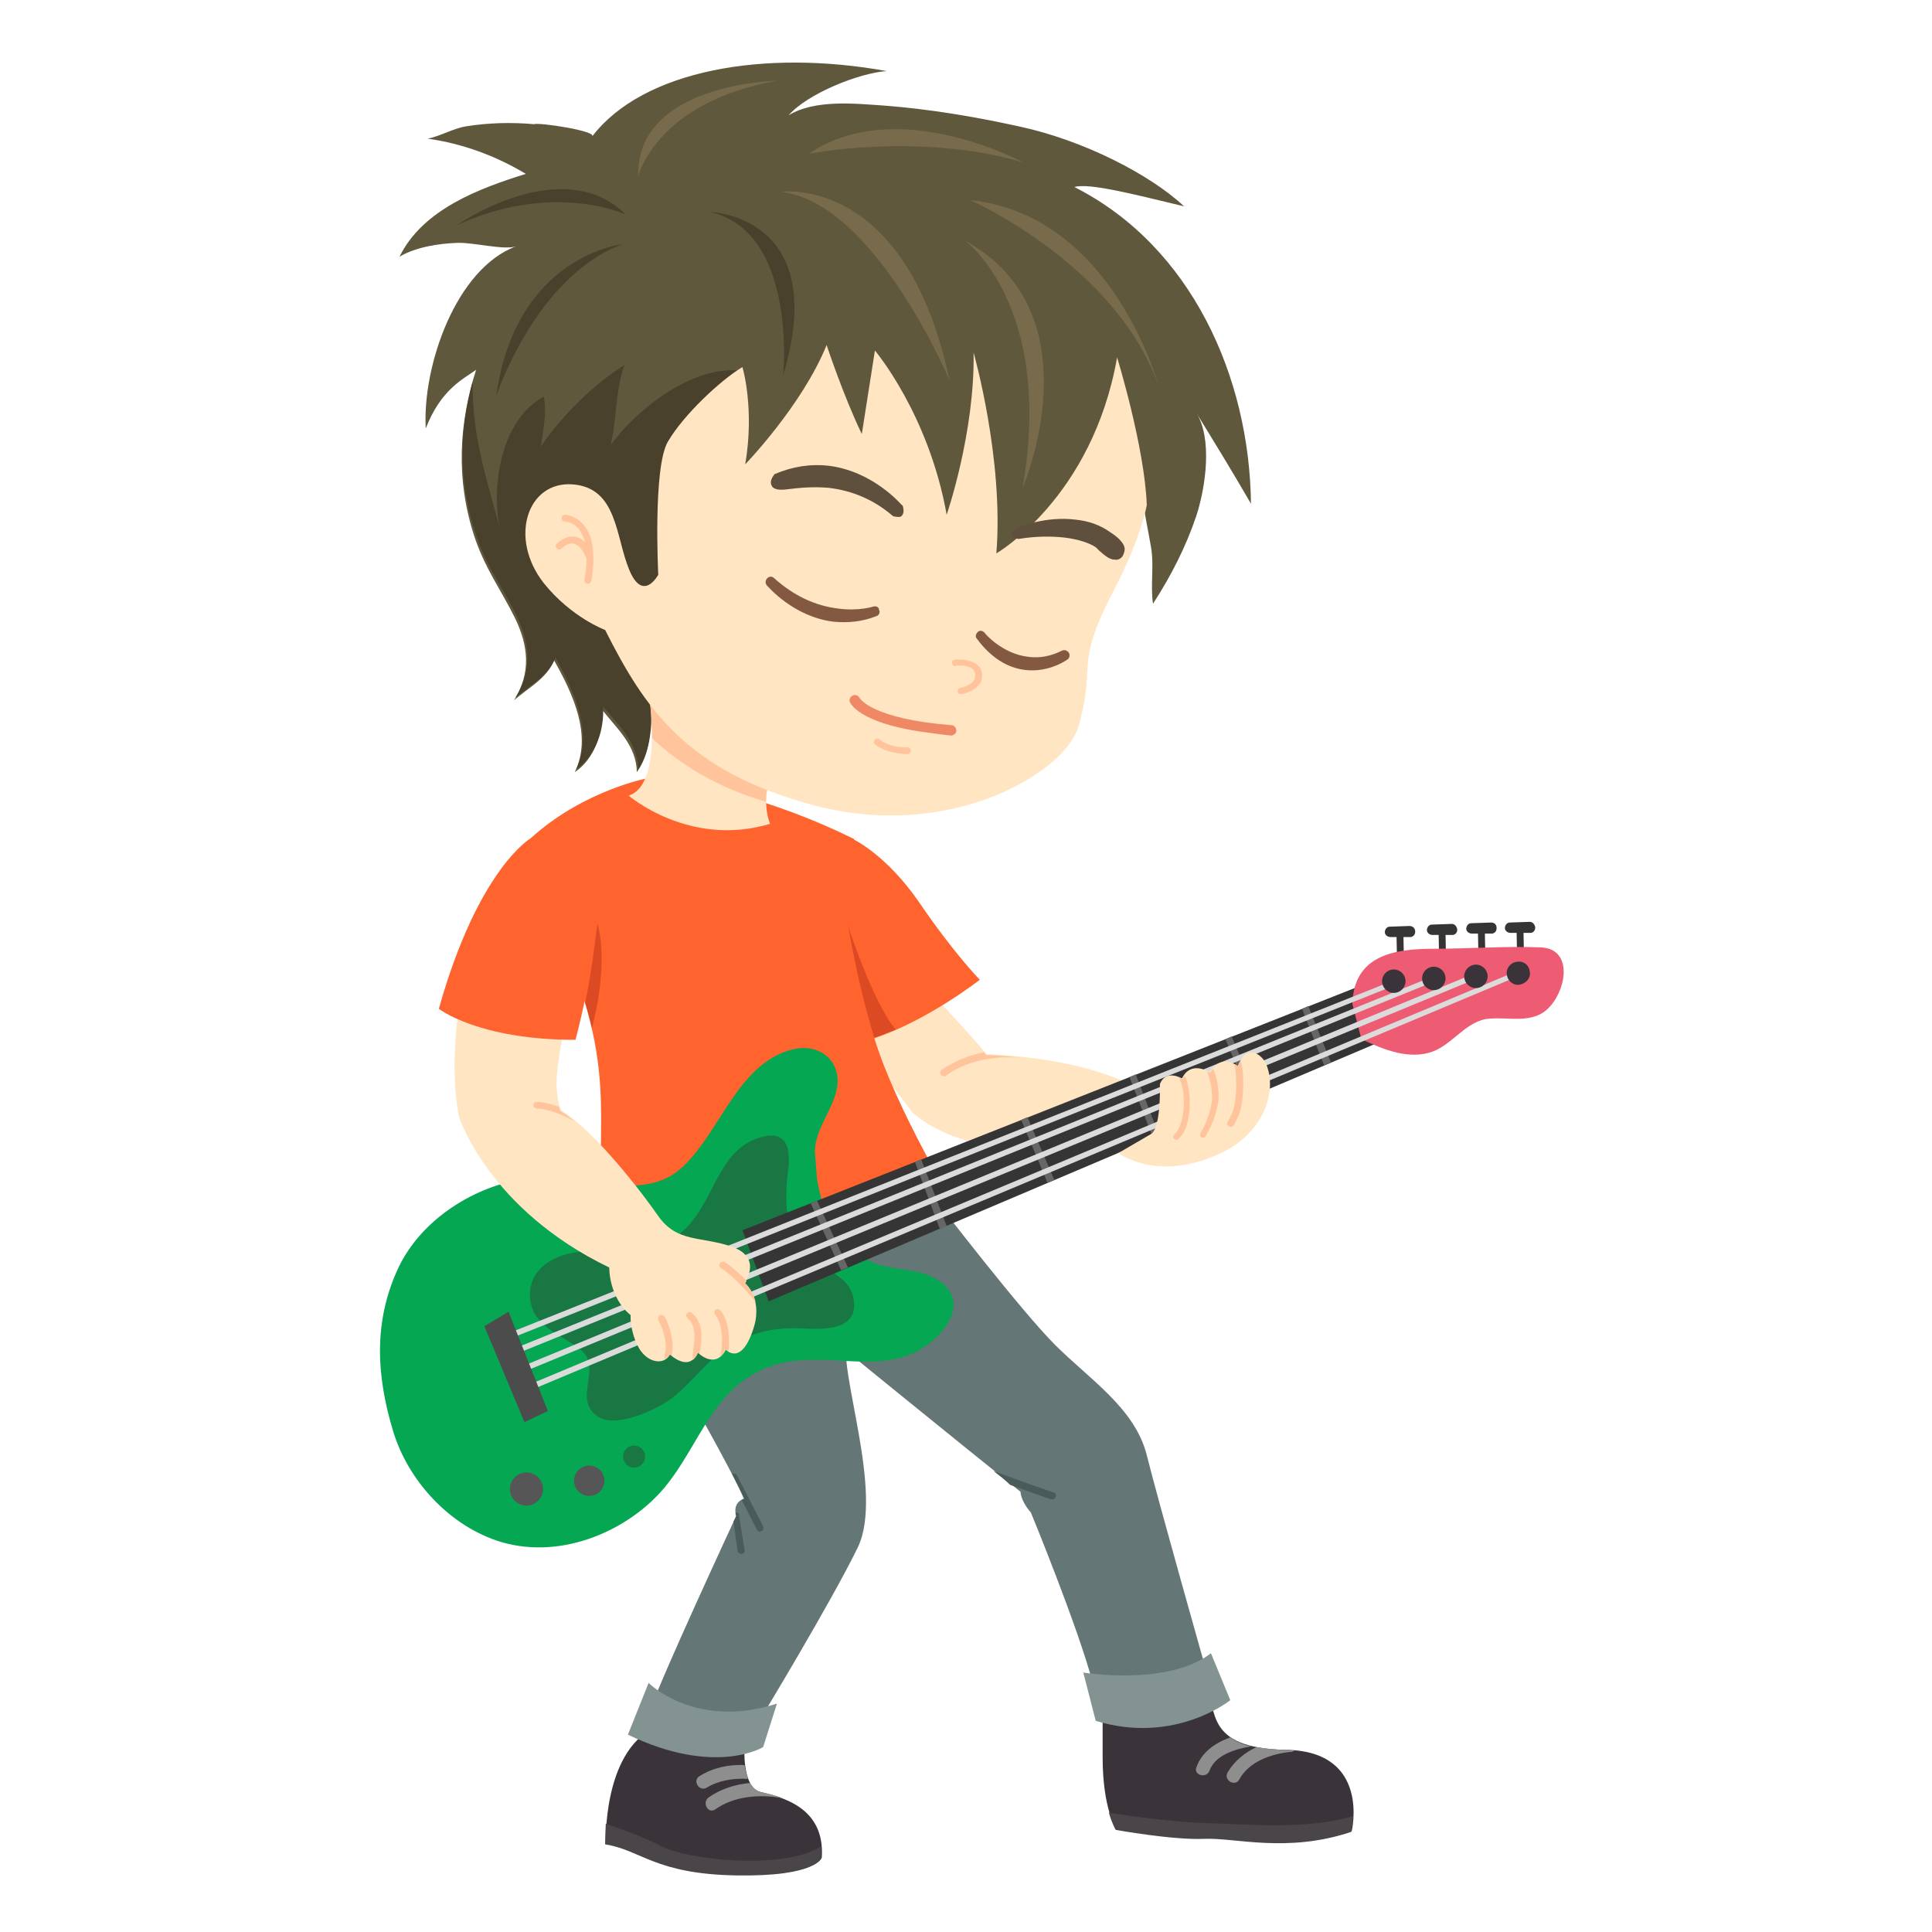 <?xml version="1.0" encoding="utf-8"?>
<!-- Generator: Adobe Illustrator 16.0.0, SVG Export Plug-In . SVG Version: 6.00 Build 0)  -->
<!DOCTYPE svg PUBLIC "-//W3C//DTD SVG 1.1//EN" "http://www.w3.org/Graphics/SVG/1.1/DTD/svg11.dtd">
<svg version="1.1" id="Layer_2" xmlns:x="http://ns.adobe.com/Extensibility/1.0/" xmlns:i="http://ns.adobe.com/AdobeIllustrator/10.0/" xmlns:graph="http://ns.adobe.com/Graphs/1.0/"
	 xmlns="http://www.w3.org/2000/svg" xmlns:xlink="http://www.w3.org/1999/xlink" xmlns:a="http://ns.adobe.com/AdobeSVGViewerExtensions/3.0/"
	 x="0px" y="0px" width="280px" height="280px" viewBox="0 0 280 280" style="enable-background:new 0 0 280 280;"
	 xml:space="preserve">
<g>
	<g>
		<path style="fill-rule:evenodd;clip-rule:evenodd;fill:#3A343A;" d="M107.9,253.2c0,0-0.4,5.8,2.3,6.5s9.4,2,8.9,9.5
			c0,0-0.5,2.7-12.3,2.5s-13.8-3.7-19-4.5c0,0-0.5-13.1,7-16.8L107.9,253.2z"/>
		<g>
			<path style="fill-rule:evenodd;clip-rule:evenodd;fill:#8E8E8E;" d="M113.4,260.6c-1.2-0.5-2.4-0.7-3.2-0.9
				c-0.7-0.2-1.1-0.6-1.5-1.3c-2.2,0.2-4.3,0.9-6,2.1c-1,0.7-0.1,2.5,1,1.7C106.4,260.3,110.1,260,113.4,260.6z"/>
			<path style="fill-rule:evenodd;clip-rule:evenodd;fill:#8E8E8E;" d="M102.4,259.1c1.8-1.1,3.9-1.4,6-1.3c-0.2-0.6-0.4-1.4-0.5-2
				c-2.3-0.1-4.6,0.4-6.5,1.6C100.3,258,101.3,259.7,102.4,259.1z"/>
		</g>
		<path style="fill-rule:evenodd;clip-rule:evenodd;fill:#494549;" d="M119,269.2c0-0.6,0-1.1,0-1.6c-5.8,3.6-19.7,1.8-23.1,0
			c-2.4-1.3-6.1-2.6-8.1-3.3c-0.1,1.8-0.1,3-0.1,3c5.2,0.8,7.2,4.3,19,4.5S119,269.2,119,269.2z"/>
	</g>
	<path style="fill-rule:evenodd;clip-rule:evenodd;fill:#647675;" d="M91,180.5c0,0-1,11.4,7.5,19.4c0,0,7.4,12.8,9.3,17.3
		c0,0-1.7,0.5-1.1,2.5c0,0-11.3,24.3-12.5,28.3c0,0,5.5,4.5,15.9,1.3c0,0,10.3-17,14.2-25s-3-26-1.5-30.3s5.8-2,2.8-16.3L91,180.5z"
		/>
	<g>
		<path style="fill-rule:evenodd;clip-rule:evenodd;fill:#4A5B5A;" d="M110.4,221.9c0.2-0.1,0.3-0.4,0.2-0.7l-3.8-7.4
			c-0.1-0.2-0.4-0.3-0.7-0.2c0,0,0,0,0,0c0.7,1.4,1.4,2.7,1.8,3.6c0,0-0.2,0.1-0.4,0.2l2.2,4.3c0.1,0.2,0.3,0.3,0.4,0.3
			C110.2,221.9,110.3,221.9,110.4,221.9z"/>
		<path style="fill-rule:evenodd;clip-rule:evenodd;fill:#4A5B5A;" d="M106.6,219.2C106.6,219.2,106.6,219.2,106.6,219.2
			c0,0.2,0,0.3,0.1,0.5c0,0-0.1,0.3-0.4,0.8l0.6,4.3c0,0.2,0.3,0.4,0.5,0.4c0,0,0.1,0,0.1,0c0.3,0,0.5-0.3,0.4-0.6l-0.8-5
			C107.2,219.3,106.9,219.2,106.6,219.2z"/>
	</g>
	<path style="fill-rule:evenodd;clip-rule:evenodd;fill:#829391;" d="M94,243.9c0,0,6.7,6.8,18.6,3l-2,6.3c0,0-6.9,4.3-19.6-1.8
		L94,243.9z"/>
</g>
<g>
	<g>
		<path style="fill-rule:evenodd;clip-rule:evenodd;fill:#3A343A;" d="M159.8,247.4c0,0,0,2.2,0,7.2c0,7.7,2,10.5,2,10.5
			s8.3,1.5,12.8,1.3s12,2.1,21.3-1c0,0,2.8-11.6-9.5-11.8s-9.6-6.3-11.8-8.5L159.8,247.4z"/>
		<path style="fill-rule:evenodd;clip-rule:evenodd;fill:#8E8E8E;" d="M187.6,253.7c-0.4,0-0.8-0.1-1.3-0.1c-1.7,0-3-0.2-4.2-0.4
			c-1.7,0.8-3.2,2-4.2,3.7c-0.6,1.1,1.1,2.1,1.7,1c1.4-2.6,4.6-3.7,7.4-4C187.3,253.9,187.4,253.8,187.6,253.7z"/>
		<path style="fill-rule:evenodd;clip-rule:evenodd;fill:#8E8E8E;" d="M181.3,253.1c-1.3-0.3-2.3-0.8-3-1.3
			c-2.2,0.8-4.1,2.1-4.9,4.3c-0.5,1.2,1.5,1.7,1.9,0.5C176.1,254.4,178.9,253.5,181.3,253.1z"/>
		<path style="fill-rule:evenodd;clip-rule:evenodd;fill:#494549;" d="M174.5,264.2c-5-0.2-10.8-1-13.8-1.5c0.5,1.7,1,2.5,1,2.5
			s8.3,1.5,12.8,1.3s12,2.1,21.3-1c0,0,0.2-1,0.3-2.3C189.5,265.2,180.9,264.4,174.5,264.2z"/>
	</g>
	<path style="fill-rule:evenodd;clip-rule:evenodd;fill:#647675;" d="M119.1,192.9c0,0,20,16.3,28.8,23.3c0,0,0,1.3,1.5,3
		c0,0,6.8,16.5,9,24.8c0,0,12,1.8,16.3-2.3c0,0-6.8-24-8.5-30.8s-8.3-11-13.3-16S136,174.4,136,174.4l-25.9,4.7L119.1,192.9z"/>
	<path style="fill-rule:evenodd;clip-rule:evenodd;fill:#4A5B5A;" d="M152.7,216.3c-2.1-0.7-6-2.1-8.7-3.1c0.9,0.7,1.7,1.3,2.4,2
		c2.2,0.8,4.5,1.6,5.9,2.1c0.1,0,0.1,0,0.2,0c0.2,0,0.4-0.1,0.5-0.3C153.1,216.6,153,216.4,152.7,216.3z"/>
	<path style="fill-rule:evenodd;clip-rule:evenodd;fill:#829391;" d="M157,242.4c0,0,12.3,2,18.5-2.8l2.8,6.8c0,0-8,6.5-19.5,3
		L157,242.4z"/>
</g>
<g>
	<g>
		<path style="fill-rule:evenodd;clip-rule:evenodd;fill:#FFE5C2;" d="M132.6,141.4c0,0,7.6,8,10.4,11.4c0,0,16.8,0.3,24.4,6.7
			l-10.1,5.8c0,0-15.4,4.1-25-4l-8.8-11.5L132.6,141.4z"/>
		<path style="fill-rule:evenodd;clip-rule:evenodd;fill:#FFC49C;" d="M142.9,152.9c-0.1-0.1-0.2-0.3-0.3-0.4
			c-3.9,0.8-6,2.5-6.2,2.6c-0.2,0.2-0.2,0.5,0,0.7c0.1,0.1,0.3,0.2,0.5,0.2c0.1,0,0.2-0.1,0.2-0.1c0,0,3.8-3.2,10.7-2.6
			C144.9,152.9,142.9,152.9,142.9,152.9z"/>
	</g>
	<g>
		<path style="fill-rule:evenodd;clip-rule:evenodd;fill:#FF642E;" d="M123.8,121.7c0,0,4.8,2.3,9.5,9.2c4.9,7.2,8.7,11.1,8.7,11.1
			s-7.7,6-15.4,8.5C126.6,150.4,114.7,128.1,123.8,121.7z"/>
		<path style="fill-rule:evenodd;clip-rule:evenodd;fill:#DB4A23;" d="M122.8,133.9c0,0,1.9,10.6,3.7,16.3c0.1,0.1,0.1,0.2,0.1,0.2
			c1.1-0.3,2.1-0.8,3.2-1.2C128.3,147.4,125.9,143.1,122.8,133.9z"/>
	</g>
</g>
<g>
	<path style="fill-rule:evenodd;clip-rule:evenodd;fill:#FF642E;" d="M94.2,112.7c0,0-9.5,1.7-17.3,8.8c0,0,1.7,5,7.3,22
		c5.7,17,0.5,24.7,4.7,39.5c0,0,30.7,2.3,50-7.3c0,0-9.1-15-12.2-25.3c-3.1-10.3-4.2-19-4.2-19l1.3-9.8
		C123.8,121.7,110.4,114.4,94.2,112.7z"/>
	<path style="fill-rule:evenodd;clip-rule:evenodd;fill:#DB4A23;" d="M84.8,145.3c0.4,1.3,0.7,2.5,1,3.7c0.8-3.1,2.2-10,0.8-15.1
		C86.5,133.9,85.9,140.4,84.8,145.3z"/>
</g>
<g>
	<path style="fill:#60583D;" d="M85.8,19.8c7.4-9.7,25.1-12.7,42.7-9.5c-4.1,0.3-11.5,3.3-14.2,6.4c3.8-2.3,9.5-1.7,13.8-1.4
		c6.6,0.5,13.1,1.6,19.5,3c9.4,2,19.1,7,24,11.6c-7.5-1.8-13.7-3.4-15.9-2.8c17,8.6,25.4,27.6,25.6,45.9c-2.6-4.5-5.3-8.9-8-13.3
		c2.5,3.8,1.4,11,0.1,15c-1.5,4.5-3.7,8.8-6.3,12.8c-0.4-2.7,0.2-5.5-0.3-8.3c-0.4-2.4-1-4.9-1.2-7.3c-1.5,3.6-4.2,6.5-5.5,10.4
		c-1.3,3.7-2.7,7.9-3.5,11.7c-1.9,8.8-5.3,15.9-13.9,20.1c-3.8,1.8-7.8,2.9-12,3.7c-4.2,0.8-7.7-0.6-11.6-1.9
		c-5.6-1.9-10.8-4.5-16-7.5c-3.2-1.8-6.7-3.1-9-6.3c-0.1-0.1-0.1-0.1,0,0c0.4,3.1,0.1,7.2-1.8,9.8c-0.1-3.9-2.8-6.2-5.1-9.1
		c-0.1-0.1-0.1-0.1,0,0c0.2,3.3-1,7.2-3.9,9.1c2.6-5.3-0.3-11.4-3-16.2c-1.1,2.7-3.8,4-5.8,5.8c-0.1,0.1-0.1,0.1,0,0
		c2.5-4,2.1-7.9,0.1-12c-2.1-4.2-4.1-6.8-5.7-11.3c-3-8.8-2.3-17.1,0.1-24.6c-1.8,1.3-5.1,2.8-7.3,8.5c-0.5-9.1,4.4-23.2,13.1-26.4
		c-1.7,0.6-6.3-0.6-8.5-0.5c-2.8,0.1-6,0.6-8.4,2c3.4-6.9,11.6-9.9,18.3-12c-4.3-2.6-9.2-4.4-14.2-5.1c1.9-0.4,3.7-1.5,5.6-1.8
		c3.2-0.5,6.5-0.6,9.8-0.3C78,17.7,86.7,19,85.8,19.8z"/>
	<g>
		<path style="fill:#49412C;" d="M107.2,53.7c-6.9-0.7-14.9,5.6-18.7,10.8c0.9-3.7,0.7-8.1,2-11.6c-4.5,2.8-9.2,7.5-12.1,11.8
			c0.3-2.3,0.9-5,0.4-7.2c-6.2,3.3-7.6,12.9-6.4,18.9c-2-7.4-4-13.4-3.9-21.1c-1.9,7-2.2,14.6,0.6,22.5c1.5,4.5,3.6,7,5.7,11.3
			c2,4.1,2.4,8-0.1,12c2.1-1.8,4.8-3.1,5.8-5.8c2.7,4.8,5.5,10.9,3,16.2c2.9-2,4.1-5.8,3.9-9.1c2.4,2.9,5,5.2,5.1,9.1
			c1.8-2.6,2.1-6.7,1.8-9.8c1.4,2,3.3,3.2,5.3,4.3c2-4.8-2.6-9.7-2-14.3c0.6-4.8-0.4-12,0.2-16.7c0.4-2.8,0-10.4,1.3-11.6
			L107.2,53.7z"/>
		<path style="fill:#776B4B;" d="M139.9,34.9c0,0,12.9,9.5,8.3,35.8C148.2,70.8,159.1,45.5,139.9,34.9z"/>
		<path style="fill:#776B4B;" d="M140.6,29c0,0,21.4,9.4,27.5,27.4C168,56.4,161.6,31.2,140.6,29z"/>
		<path style="fill:#776B4B;" d="M117.2,22.3c0,0,15.7-3.2,31,1.2C148.2,23.5,129.9,13.6,117.2,22.3z"/>
		<path style="fill:#49412C;" d="M90.7,31.1c0,0-10.4-4.9-24.4,1.5C66.2,32.6,81.5,22,90.7,31.1z"/>
		<path style="fill:#776B4B;" d="M92.5,25.5c0,0,2.7-10.8,20.2-13.8C112.7,11.7,92.2,12,92.5,25.5z"/>
		<path style="fill:#49412C;" d="M102.8,30.7c0,0,17.7,0.4,10.7,23.7C113.5,54.4,115.6,33.5,102.8,30.7z"/>
		<path style="fill:#776B4B;" d="M113.2,27.8c0,0,18.1-2.6,24.4,27.3C137.6,55.1,126.8,29.4,113.2,27.8z"/>
		<path style="fill:#49412C;" d="M90.2,35.4c0,0-15.5,1.6-18.3,22.1C71.9,57.4,77.6,40.1,90.2,35.4z"/>
	</g>
</g>
<g>
	<path style="fill-rule:evenodd;clip-rule:evenodd;fill:#FFE5C2;" d="M94.2,101.7c0,0,1.7,12.2-3.1,13.6c0,0,8.8,7.6,20.5,4.1
		c0,0-1.7-4.1,0.8-7.6L94.2,101.7z"/>
	<path style="fill-rule:evenodd;clip-rule:evenodd;fill:#FFC49C;" d="M94.2,101.7c0,0,0.3,3.2,0.3,5.3c4.2,3.9,9.4,7.1,16.5,9.2
		c0-1.4,0.3-3,1.4-4.5L94.2,101.7z"/>
</g>
<g>
	<path style="fill-rule:evenodd;clip-rule:evenodd;fill:#FFE5C2;" d="M156.2,105.6c-2.3,6.6-18.6,16.2-37.9,11.2
		c-18.8-4.9-24.9-14.2-30.6-25.5c0,0-4.9-1.8-8.9-6.8C73.7,78,76.4,69.7,83,70.2c6.5,0.5,6.2,7.6,8.2,12.4c2,4.8,4.2,0.7,4.2,0.7
		S94.6,67.7,96.8,64c2.2-3.8,7.6-8.9,10.8-10.8c0,0,1.8,6,0.4,14.1c0,0,8.3-8.6,11.8-17.3c0,0,2.4,7.3,5.1,12.9l1.9-12.1
		c0,0,7.8,9.2,10.4,23.8c0,0,4.1-11.9,3.9-23.5c0,0,4.4,15.4,3.3,29.1c0,0,13.9-8,17.5-28.4c0,0,4,13,4.3,21.4c0,0-0.8,4.7-4.6,12
		c-3.9,7.4-3.9,9.7-4.1,13.4C157.3,102.3,156.2,105.6,156.2,105.6z"/>
	<path style="fill:#FFC49C;" d="M83.4,77.8C83.4,77.8,83.5,77.8,83.4,77.8c0.6,0.1,1,0.4,1.4,0.8c-0.2-0.7-0.5-1.3-0.8-1.8
		c-0.9-1.2-2.1-1.2-2.1-1.2c-0.3,0-0.5-0.2-0.5-0.5c0-0.3,0.2-0.5,0.5-0.5c0.1,0,1.6,0.1,2.8,1.6c0.9,1.1,1.3,2.7,1.3,4.7
		c0,0,0,0,0,0.1c0,1-0.1,2-0.3,3.2c-0.1,0.3-0.3,0.4-0.6,0.4s-0.4-0.3-0.4-0.6c0.2-1.1,0.3-2.1,0.3-3c-0.5-1.3-1.1-2-1.8-2.2
		c0,0,0,0,0,0c-0.9-0.2-1.7,0.6-1.8,0.7c-0.2,0.2-0.5,0.2-0.7,0c-0.2-0.2-0.2-0.5,0-0.7C80.8,78.7,82,77.5,83.4,77.8z"/>
</g>
<g>
	<g>
		<path style="fill:#5E503C;" d="M130.7,73.2c-0.2-0.2-4.2-4.9-10.6-5.7c-2.6-0.3-5.2,0.1-7.8,1.2c-0.1,0-0.1,0.1-0.1,0.1
			c-0.1,0.1-0.7,0.9-0.4,1.5c0.2,0.6,1,0.8,2.4,0.6c1.6-0.2,3.6-0.4,5.9-0.2c3.4,0.4,6.5,1.7,9.2,4c0,0,0.1,0,0.1,0.1
			c0,0,0.3,0.1,0.6,0.1c0.5,0.1,0.7-0.1,0.8-0.3c0.2-0.3,0.2-0.8,0-1.4C130.8,73.3,130.7,73.2,130.7,73.2z"/>
		<path style="fill:#5E503C;" d="M163,79.5c-0.1-0.9-1.2-1.8-2-2.3c-1.5-1.1-3.2-1.7-5.2-1.9c-4.2-0.5-7.9,1-8.1,1.1
			c-0.5,0.2-1.1,0.5-1.1,1c0,0.5,0.7,0.7,1,0.7c0,0,0.1,0,0.1,0c2.4-0.4,4.6-0.4,6.5-0.2c3.4,0.4,4.8,1.5,4.8,1.6
			c0.1,0.1,0.2,0.2,0.3,0.3c0.6,0.5,1.4,1.3,2.2,1.3c0.5,0.1,0.9-0.1,1.2-0.5C162.9,80.2,163,79.9,163,79.5z"/>
	</g>
	<g>
		<path style="fill:#845941;" d="M126.6,87.9c0,0-2.1,0.7-5.1,0.3c-3.4-0.4-6.5-1.9-9.3-4.4c-0.3-0.3-0.7-0.3-1,0
			c-0.3,0.3-0.3,0.7-0.1,1c0.2,0.2,3.9,4.6,9.7,5.3c2.1,0.2,4.2,0,6.2-0.8c0.4-0.1,0.6-0.6,0.4-0.9C127.4,88,127,87.8,126.6,87.9z"
			/>
		<path style="fill:#845941;" d="M154.9,94.6c-0.2-0.3-0.6-0.5-1-0.3c-1.6,0.8-3.2,1.1-4.8,0.9c-3.8-0.4-6.4-3.4-6.4-3.5
			c-0.3-0.3-0.7-0.4-1-0.1c-0.3,0.3-0.4,0.7-0.1,1c2,2.7,4.4,4.2,7,4.5c3.5,0.4,6.1-1.5,6.2-1.6C155,95.3,155.1,94.9,154.9,94.6z"/>
	</g>
	<g>
		<path style="fill:#EF8965;" d="M135.4,106.3c-10.4-1.2-12-4.1-12.2-4.5c-0.2-0.4,0-0.8,0.4-1c0.4-0.2,0.8,0,1,0.4
			c0.1,0.1,1.9,3,13.3,3.9c0.4,0,0.7,0.4,0.7,0.8c0,0.4-0.4,0.7-0.8,0.7C136.9,106.5,136.1,106.4,135.4,106.3z"/>
		<path style="fill:#FFC49C;" d="M130.3,109.2c-2.3-0.3-3.5-1.3-3.5-1.3c-0.2-0.2-0.2-0.5,0-0.7c0.2-0.2,0.5-0.2,0.7,0
			c0,0,1.4,1.2,4,1.1c0.3,0,0.5,0.2,0.5,0.5c0,0.3-0.2,0.5-0.5,0.5C131,109.3,130.7,109.2,130.3,109.2z"/>
		<path style="fill:#FFC49C;" d="M139.2,100.6c0.1,0,0.1,0,0.2,0c0.1,0,2.5-0.5,2.9-2.2c0.2-1-0.2-1.6-0.5-1.9
			c-1-1.1-3.2-0.9-3.4-0.9c-0.3,0-0.5,0.3-0.4,0.5c0,0.3,0.3,0.5,0.5,0.4c0.5-0.1,2-0.1,2.6,0.6c0.2,0.3,0.3,0.6,0.2,1.1
			c-0.2,1.1-2.1,1.5-2.1,1.5c-0.3,0-0.4,0.3-0.4,0.6C138.8,100.4,139,100.6,139.2,100.6z"/>
	</g>
</g>
<g>
	<path style="fill-rule:evenodd;clip-rule:evenodd;fill:#06A753;" d="M118.1,166.8c0.1-3.3,2.6-5.9,3.2-9.1c0.7-4-2.6-6.6-6.5-5.6
		c-8.1,2.1-10.5,12.4-16.3,17.4c-5.9,5-15.3,0.2-22.3,1.3c-7.4,1.1-15,5.8-18.4,12.8c-3.7,7.8-3.3,15.7-0.8,23.9
		c2.1,6.9,8,13.7,15.7,16c8.9,2.6,18.5-1.8,23.6-7.9c5.3-6.4,7-14.8,15.7-17.7c7.8-2.5,16.1,2,22.8-3.3c2.8-2.2,5.1-6,1.7-8.7
		c-3-2.4-7.3-1.5-10.6-3.2c-4.8-2.4-6.7-7.1-7.5-11.9L118.1,166.8z"/>
	<path style="fill-rule:evenodd;clip-rule:evenodd;fill:#197744;" d="M114.1,170.5c-0.3,3.4-0.3,7.7,1.9,10.6c2.1,2.8,7,3.2,7.7,7.1
		c0.9,4.8-4.7,4.5-7.9,4.3c-4-0.1-7.4,0.7-10.7,3c-3.1,2.1-5.1,5.3-8.1,7.4c-2.3,1.6-8,4.2-10.5,2.3c-3.6-2.6,1.1-7.2-2.6-9.8
		c-3-2.2-7.1-3.4-7.1-7.8c0-4.3,4.6-6.3,8.4-6.2c4.1,0.1,8.1,0.3,11.9-1.7c6.5-3.4,6.1-13.1,13.3-14.9
		C114.7,163.6,114.6,167.6,114.1,170.5z"/>
	<g>
		<circle style="fill-rule:evenodd;clip-rule:evenodd;fill:#565656;" cx="76.3" cy="215.8" r="2.4"/>
		<circle style="fill-rule:evenodd;clip-rule:evenodd;fill:#565656;" cx="85.4" cy="214.6" r="2.2"/>
		<circle style="fill-rule:evenodd;clip-rule:evenodd;fill:#197744;" cx="91.9" cy="211.1" r="1.6"/>
	</g>
	<polygon style="fill-rule:evenodd;clip-rule:evenodd;fill:#353535;" points="107.6,178.3 198.1,142.5 201.4,150.4 111.4,188.6 	"/>
	<g>
		<polygon style="fill-rule:evenodd;clip-rule:evenodd;fill:#666666;" points="148.9,161.9 148,162.3 151.8,171.4 152.8,171 		"/>
		<polygon style="fill-rule:evenodd;clip-rule:evenodd;fill:#666666;" points="121.9,184.1 122.9,183.7 118.4,174 117.5,174.4 		"/>
		<polygon style="fill-rule:evenodd;clip-rule:evenodd;fill:#666666;" points="133.5,168 132.6,168.4 136.2,178.1 137.2,177.7 		"/>
		<polygon style="fill-rule:evenodd;clip-rule:evenodd;fill:#666666;" points="189.6,145.8 188.7,146.2 191.9,154.4 192.9,154 		"/>
		<polygon style="fill-rule:evenodd;clip-rule:evenodd;fill:#666666;" points="164.6,155.7 163.7,156.1 167.1,164.9 168,164.6 		"/>
		<polygon style="fill-rule:evenodd;clip-rule:evenodd;fill:#666666;" points="178.5,150.2 177.6,150.6 181.1,159 182,158.6 		"/>
	</g>
	<g>
		<path style="fill:#353535;" d="M204.3,134.2l-2.9,0.1c-0.4,0-0.7,0.4-0.7,0.8c0,0.4,0.4,0.7,0.8,0.7l0.9,0l0.1,5
			c0,0.3,0.2,0.5,0.5,0.5c0,0,0,0,0.1,0c0.2,0,0.4-0.3,0.4-0.5l-0.1-5l1,0c0,0,0.1,0,0.1,0c0.4-0.1,0.6-0.4,0.6-0.8
			C205.1,134.5,204.7,134.2,204.3,134.2z"/>
		<path style="fill:#353535;" d="M210.4,133.9l-2.9,0.1c-0.4,0-0.7,0.4-0.7,0.8c0,0.4,0.4,0.7,0.8,0.7l0.9,0l0.1,5
			c0,0.3,0.2,0.5,0.5,0.5c0,0,0,0,0.1,0c0.2,0,0.4-0.3,0.4-0.5l-0.1-5l1,0c0,0,0.1,0,0.1,0c0.4-0.1,0.6-0.4,0.6-0.8
			C211.1,134.2,210.8,133.9,210.4,133.9z"/>
		<path style="fill:#353535;" d="M216.1,133.7l-2.9,0.1c-0.4,0-0.7,0.4-0.7,0.8c0,0.4,0.4,0.7,0.8,0.7l0.9,0l0.1,5
			c0,0.3,0.2,0.5,0.5,0.5c0,0,0,0,0.1,0c0.2,0,0.4-0.3,0.4-0.5l-0.1-5l1,0c0,0,0.1,0,0.1,0c0.4-0.1,0.6-0.4,0.6-0.8
			C216.9,134,216.6,133.7,216.1,133.7z"/>
		<path style="fill:#353535;" d="M221.7,133.6l-2.9,0.1c-0.4,0-0.7,0.4-0.7,0.8c0,0.4,0.4,0.7,0.8,0.7l0.9,0l0.1,5
			c0,0.3,0.2,0.5,0.5,0.5c0,0,0,0,0.1,0c0.2,0,0.4-0.3,0.4-0.5l-0.1-5l1,0c0,0,0.1,0,0.1,0c0.4-0.1,0.6-0.4,0.6-0.8
			C222.4,133.9,222.1,133.6,221.7,133.6z"/>
	</g>
	<path style="fill-rule:evenodd;clip-rule:evenodd;fill:#EE5C74;" d="M197.3,150.6c2.6,1.2,6.2,2.9,9.7,2c3.2-0.8,5.1-4.3,8.3-4.9
		c3.1-0.5,6.9,1,9.4-1.9c2.5-2.9,3.1-8.4-1.5-8.5c-5-0.2-10.2,0.2-15.3,0.2c-5.8,0-11.7,0.9-11.9,8L197.3,150.6z"/>
	<g>
		<g>
			<path style="fill:#DBDBDB;" d="M74.1,193.9c-0.2,0-0.5-0.1-0.5-0.3c-0.1-0.3-0.4-0.2-0.1-0.3l128.2-51.1c0.3-0.1,0.5,0,0.6,0.3
				c0.1,0.3-0.2,0.3-0.4,0.4l-127.7,51C74.2,193.9,74.1,193.9,74.1,193.9z"/>
		</g>
		<g>
			<path style="fill:#DBDBDB;" d="M75,196.1c-0.2,0-0.5-0.1-0.5-0.3c-0.1-0.3-0.4-0.2-0.1-0.3l133.3-54c0.3-0.1,0.5,0,0.7,0.3
				c0.1,0.3-0.2,0.2-0.4,0.4L75.1,196.1C75.1,196.1,75,196.1,75,196.1z"/>
		</g>
		<g>
			<path style="fill:#DBDBDB;" d="M75.6,198.9c-0.2,0-0.5-0.1-0.5-0.3c-0.1-0.3-0.4-0.1-0.1-0.3L213.9,141c0.3-0.1,0.5,0,0.7,0.3
				s0,0.3-0.3,0.4L75.7,198.9C75.7,198.9,75.7,198.9,75.6,198.9z"/>
		</g>
		<g>
			<path style="fill:#DBDBDB;" d="M76.5,201.6c-0.2,0-0.4-0.1-0.5-0.3c-0.1-0.3-0.4-0.1-0.1-0.3l143.8-60.2c0.3-0.1,0.5,0,0.7,0.3
				c0.1,0.3,0.1,0.2-0.2,0.3L76.6,201.6C76.6,201.6,76.5,201.6,76.5,201.6z"/>
		</g>
	</g>
	<g>
		<circle style="fill:#3A343A;" cx="202" cy="142.2" r="1.7"/>
		<circle style="fill:#3A343A;" cx="207.8" cy="141.8" r="1.7"/>
		<circle style="fill:#3A343A;" cx="213.9" cy="141.5" r="1.7"/>
		<path style="fill:#3A343A;" d="M219.8,139.4c-0.9,0.1-1.6,1-1.4,1.9c0.1,0.9,1,1.6,1.9,1.4s1.6-1,1.4-1.9
			C221.6,139.8,220.7,139.2,219.8,139.4z"/>
	</g>
	<polygon style="fill-rule:evenodd;clip-rule:evenodd;fill:#4C4C4C;" points="70.2,192.2 73.7,190.1 79.4,204.5 76,206.1 	"/>
</g>
<g>
	<path style="fill-rule:evenodd;clip-rule:evenodd;fill:#FFE5C2;" d="M162.1,167.1c0,0,5.2,4.1,14,0.4c7-2.9,9.1-9.2,7.4-13.3
		c-0.4-1-2.7-3.4-4.1,0.3c0,0-2.4-1.9-4.1,0.9c0,0-2.7-1.8-4,0.9c0,0-2.3-1.4-3.2,0.8c0,0,0.2,6.1-1.2,7.2L162.1,167.1z"/>
	<g>
		<path style="fill-rule:evenodd;clip-rule:evenodd;fill:#FFC49C;" d="M178.4,163.3c0.1,0,0.3-0.1,0.4-0.2c0.8-1.4,1.2-2.6,1.3-4.3
			c0.1-1.5,0.2-3.4-0.3-5.1c-0.1,0.2-0.2,0.5-0.4,0.8c0,0-0.2-0.1-0.5-0.3c0.3,1.5,0.3,3.1,0.2,4.5c-0.1,1.5-0.4,2.6-1.2,3.9
			c-0.1,0.2-0.1,0.5,0.2,0.6C178.2,163.3,178.3,163.3,178.4,163.3z"/>
		<path style="fill-rule:evenodd;clip-rule:evenodd;fill:#FFC49C;" d="M175.8,154.9c-0.1,0.2-0.3,0.3-0.4,0.6c0,0-0.2-0.1-0.5-0.2
			c0.6,1.2,0.9,3.4,0.7,4.6c-0.3,1.6-0.9,3.1-1.6,4.3c-0.1,0.2-0.1,0.5,0.1,0.6c0.1,0.1,0.2,0.1,0.3,0.1c0.1,0,0.3-0.1,0.3-0.2
			c0.8-1.3,1.5-3,1.8-4.7C176.8,158.7,176.5,156.3,175.8,154.9z"/>
		<path style="fill-rule:evenodd;clip-rule:evenodd;fill:#FFC49C;" d="M171.7,155.9c-0.1,0.2-0.2,0.3-0.3,0.5c0,0-0.2-0.1-0.6-0.3
			c1.2,1.8,1,7-0.6,8.3c-0.2,0.2-0.2,0.4-0.1,0.6c0.1,0.1,0.3,0.2,0.4,0.2c0.1,0,0.2,0,0.2-0.1C172.8,163.6,172.8,158.1,171.7,155.9
			z"/>
	</g>
</g>
<g>
	<path style="fill-rule:evenodd;clip-rule:evenodd;fill:#FFE5C2;" d="M66.5,146.2c0,0-1.4,8.3,0,15.6c0,0,4.2,13.4,21.8,21.9
		c0,0-0.1,4.3,3.1,6.9c0,0-0.2,1.9,1,4.4s3.8,3,4.7,1.3c0,0,2.8,2.7,4-0.3c0,0,2.5,2.6,4.1-0.4c0,0,2.3,2.6,4.1-3.4
		c1.2-4.2-1.4-6.3-1.4-6.3s2.7-3.6-1.8-5.2s-8-0.5-10.8-4.6c-3.8-5.4-9.8-12.6-14-15.2c0,0-0.8-1.8-0.6-4.9C81,152.2,82,148,82,148
		L66.5,146.2z"/>
	<g>
		<path style="fill-rule:evenodd;clip-rule:evenodd;fill:#FFC49C;" d="M105,182.9c-0.2-0.1-0.5,0-0.7,0.2c-0.1,0.2-0.1,0.5,0.2,0.7
			c1.2,0.7,3.7,3.1,5,4.9c-0.4-1.8-1.5-2.7-1.5-2.7s0.1-0.1,0.2-0.4C107,184.4,105.7,183.3,105,182.9z"/>
		<path style="fill-rule:evenodd;clip-rule:evenodd;fill:#FFC49C;" d="M105.6,195.8c0.2-2,0-4.5-1.2-5.9c-0.2-0.2-0.5-0.2-0.7-0.1
			c-0.2,0.2-0.2,0.5-0.1,0.7c1.2,1.3,1.2,4.2,0.8,6.1c0.3-0.2,0.6-0.6,0.8-1.1C105.3,195.6,105.4,195.7,105.6,195.8z"/>
		<path style="fill-rule:evenodd;clip-rule:evenodd;fill:#FFC49C;" d="M100.4,197.1c0.3-0.2,0.6-0.6,0.8-1.1c0,0,0.1,0.1,0.2,0.2
			c0-0.2,0-0.4,0.1-0.6c0.2-1.7,0.5-3.8-1.2-5.3c-0.2-0.2-0.5-0.2-0.7,0s-0.2,0.5,0,0.7c1.3,1.1,1.1,2.8,0.9,4.4
			C100.4,196,100.4,196.6,100.4,197.1z"/>
		<path style="fill-rule:evenodd;clip-rule:evenodd;fill:#FFC49C;" d="M97.4,196.5c0-0.1,0-0.2,0-0.3c0-0.4,0.1-0.8,0.1-1.2
			c-0.1-1.5-0.5-3-1.2-4.2c-0.1-0.2-0.4-0.3-0.7-0.2c-0.2,0.1-0.3,0.4-0.2,0.7c0.6,1.1,1,2.4,1.1,3.7c0,0.3,0,0.7-0.1,1
			c0,0.2-0.1,0.5-0.1,0.7c0,0.1,0,0.2,0,0.3c0.3-0.2,0.6-0.4,0.8-0.8C97.2,196.3,97.3,196.3,97.4,196.5z"/>
		<path style="fill-rule:evenodd;clip-rule:evenodd;fill:#FFC49C;" d="M77.9,160.7c0,0,1.8-0.2,5.5,1.9c-0.8-0.6-1.5-1.2-2.2-1.6
			c0,0-0.1-0.2-0.2-0.6c-2.2-0.8-3.3-0.7-3.3-0.7c-0.3,0-0.4,0.3-0.4,0.6C77.4,160.5,77.7,160.7,77.9,160.7z"/>
	</g>
	<path style="fill-rule:evenodd;clip-rule:evenodd;fill:#FF642E;" d="M76.9,121.5c0,0-7.6,4.4-13.3,24.7c0,0,5.7,4.5,19.8,4.5
		C83.4,150.7,93.7,113.4,76.9,121.5z"/>
</g>
</svg>
